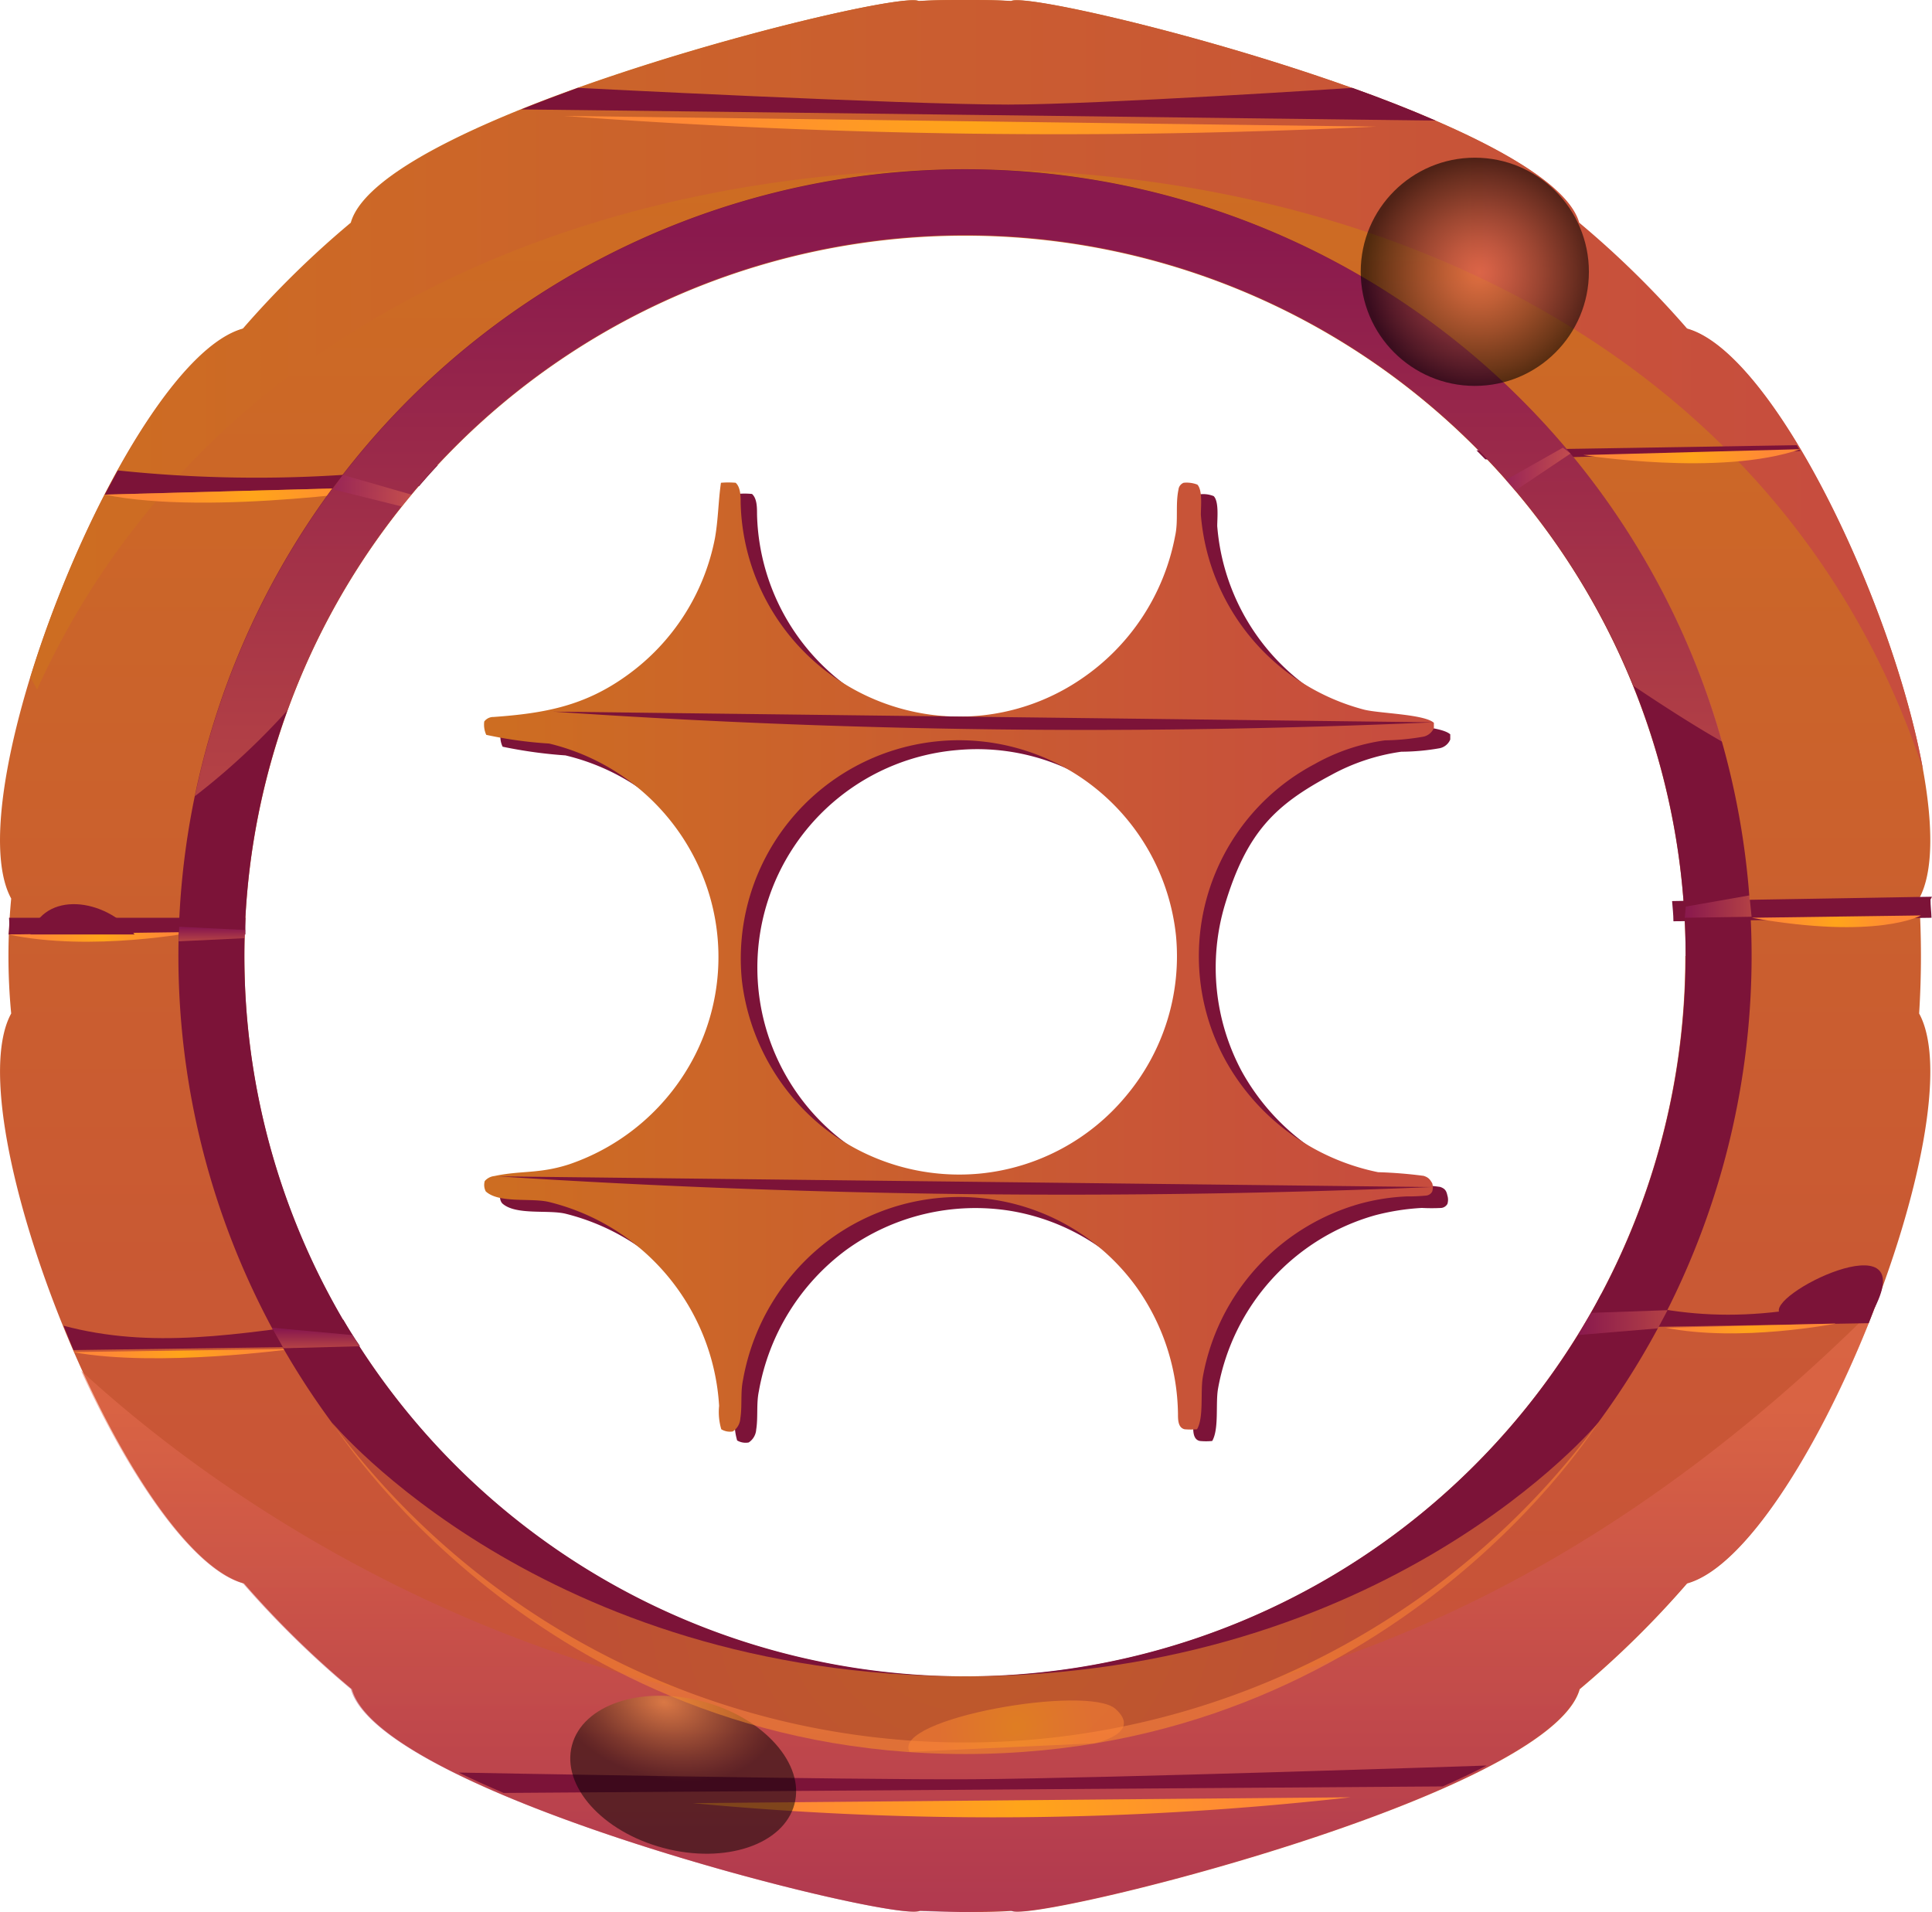 <svg xmlns="http://www.w3.org/2000/svg" xmlns:xlink="http://www.w3.org/1999/xlink" viewBox="0 0 115.66 114.46"><defs><style>.cls-1{isolation:isolate;}.cls-2{fill:url(#_7);}.cls-14,.cls-15,.cls-16,.cls-17,.cls-18,.cls-20,.cls-21,.cls-22,.cls-23,.cls-24,.cls-25,.cls-3{opacity:0.5;}.cls-17,.cls-20,.cls-21,.cls-22,.cls-23,.cls-24,.cls-25,.cls-3{mix-blend-mode:multiply;}.cls-3{fill:url(#_144);}.cls-4{fill:url(#_7-2);}.cls-5{fill:#7c1338;}.cls-10,.cls-11,.cls-12,.cls-13,.cls-6,.cls-7,.cls-8,.cls-9{mix-blend-mode:soft-light;}.cls-6{fill:url(#_24);}.cls-7{fill:url(#_24-2);}.cls-8{fill:url(#_24-3);}.cls-9{fill:url(#_24-4);}.cls-10{fill:url(#_24-5);}.cls-11{fill:url(#_24-6);}.cls-12{fill:url(#_24-7);}.cls-13{fill:url(#_24-8);}.cls-14,.cls-15,.cls-19{mix-blend-mode:color-dodge;}.cls-14{fill:url(#_1084);}.cls-15,.cls-16{fill:url(#_24-9);}.cls-16,.cls-18{mix-blend-mode:screen;}.cls-17{fill:url(#_144-2);}.cls-18{fill:url(#_24-11);}.cls-19{opacity:0.6;fill:url(#_1097);}.cls-20{fill:url(#_144-3);}.cls-21{fill:url(#_144-4);}.cls-22{fill:url(#_144-5);}.cls-23{fill:url(#_144-6);}.cls-24{fill:url(#_144-7);}.cls-25{fill:url(#_144-8);}.cls-26{fill:url(#_7-3);}</style><linearGradient id="_7" x1="57.78" y1="4.6" x2="57.78" y2="123.5" gradientUnits="userSpaceOnUse"><stop offset="0.02" stop-color="#cd6d22"/><stop offset="0.95" stop-color="#c74d3e"/></linearGradient><linearGradient id="_144" x1="58.57" y1="116.45" x2="58.57" y2="84.27" gradientUnits="userSpaceOnUse"><stop offset="0" stop-color="#961f63"/><stop offset="1" stop-color="#ea7052"/></linearGradient><linearGradient id="_7-2" x1="1.82" y1="23.03" x2="115.12" y2="23.03" xlink:href="#_7"/><radialGradient id="_24" cx="15.16" cy="29.61" r="6.3" gradientUnits="userSpaceOnUse"><stop offset="0.02" stop-color="#ffa41a"/><stop offset="1" stop-color="#ff8836"/></radialGradient><radialGradient id="_24-2" cx="6.09" cy="56.09" r="3.95" xlink:href="#_24"/><radialGradient id="_24-3" cx="10.94" cy="81.03" r="4.65" xlink:href="#_24"/><radialGradient id="_24-4" cx="61.16" cy="108.2" r="13.94" xlink:href="#_24"/><radialGradient id="_24-5" cx="104.81" cy="79.52" r="3.61" xlink:href="#_24"/><radialGradient id="_24-6" cx="109.91" cy="55.15" r="3.57" xlink:href="#_24"/><radialGradient id="_24-7" cx="101.26" cy="27.31" r="4.62" xlink:href="#_24"/><radialGradient id="_24-8" cx="58.08" cy="7.48" r="17.19" xlink:href="#_24"/><radialGradient id="_1084" cx="-597.64" cy="-1026" r="5.18" gradientTransform="matrix(1.28, 0.34, -0.22, 0.85, 579.01, 1177.19)" gradientUnits="userSpaceOnUse"><stop offset="0" stop-color="#f1a640"/><stop offset="0.06" stop-color="#e19b3c"/><stop offset="0.41" stop-color="#825a23"/><stop offset="0.69" stop-color="#3c2910"/><stop offset="0.9" stop-color="#110b04"/><stop offset="1"/></radialGradient><radialGradient id="_24-9" cx="57.78" cy="95.07" r="27.7" xlink:href="#_24"/><linearGradient id="_144-2" x1="57.38" y1="13.4" x2="57.38" y2="46.25" xlink:href="#_144"/><radialGradient id="_24-11" cx="60.83" cy="103.33" r="4.69" xlink:href="#_24"/><radialGradient id="_1097" cx="87.95" cy="16.38" r="6.85" gradientTransform="translate(0.61 -0.06)" gradientUnits="userSpaceOnUse"><stop offset="0" stop-color="#e87052"/><stop offset="0.1" stop-color="#da694d"/><stop offset="0.28" stop-color="#b75841"/><stop offset="0.53" stop-color="#7d3c2c"/><stop offset="0.84" stop-color="#2d1610"/><stop offset="1"/></radialGradient><linearGradient id="_144-3" x1="18.9" y1="79.59" x2="18.9" y2="80.67" xlink:href="#_144"/><linearGradient id="_144-4" x1="12.69" y1="55.56" x2="12.69" y2="56.32" xlink:href="#_144"/><linearGradient id="_144-5" x1="19.96" y1="29.37" x2="24.63" y2="29.37" xlink:href="#_144"/><linearGradient id="_144-6" x1="90.15" y1="28.09" x2="94.02" y2="28.09" xlink:href="#_144"/><linearGradient id="_144-7" x1="100.86" y1="54.27" x2="104.86" y2="54.27" xlink:href="#_144"/><linearGradient id="_144-8" x1="94.46" y1="79.17" x2="99.82" y2="79.17" xlink:href="#_144"/><linearGradient id="_7-3" x1="29" y1="57.28" x2="85.84" y2="57.28" xlink:href="#_7"/></defs><title>Asset 23</title><g class="cls-1"><g id="Layer_2" data-name="Layer 2"><g id="frame"><path class="cls-2" d="M114.89,60.67a54.81,54.81,0,0,0,0-6.88c3.41-6.23-7-32.21-13.94-34.12a56.89,56.89,0,0,0-6.46-6.34C92.75,7,61.85-.67,60.53.07,59.62,0,58.7,0,57.78,0S55.94,0,55,.07c-1.32-.74-32.22,6.9-34,13.26a56.89,56.89,0,0,0-6.46,6.34C7.65,21.58-2.74,47.56.67,53.79a36.18,36.18,0,0,0,0,6.88c-3.41,6.23,7,32.2,13.94,34.12a56.8,56.8,0,0,0,6.46,6.33c1.74,6.37,32.64,14,34,13.27.91,0,1.83.07,2.75.07s1.84,0,2.75-.07c1.32.73,32.22-6.9,34-13.27A56.8,56.8,0,0,0,101,94.79C107.91,92.87,118.3,66.9,114.89,60.67Zm-14-3.44A43.13,43.13,0,1,1,57.78,14.11,43.12,43.12,0,0,1,100.91,57.23Z"/><path class="cls-3" d="M112.23,78.28h0c-3,7.9-7.63,15.5-11.27,16.5a57.65,57.65,0,0,1-6.46,6.33c-1.74,6.37-32.64,14-34,13.27-.91,0-1.83.07-2.75.07s-1.84,0-2.75-.07c-1.32.73-32.22-6.9-34-13.27a57.65,57.65,0,0,1-6.46-6.33c-3-.84-6.77-6.32-9.69-12.73h0C26,101.49,71.25,119.26,112.23,78.28Z"/><path class="cls-4" d="M101,19.67a56.89,56.89,0,0,0-6.46-6.34C92.75,7,61.85-.67,60.53.06,59.62,0,58.7,0,57.78,0S55.94,0,55,.06C53.71-.67,22.81,7,21.07,13.33a56.89,56.89,0,0,0-6.46,6.34C10.3,20.85,4.66,31.29,1.82,40.54l.4.74c9.37-20.7,31.36-31.15,55.56-31.15,26.39,0,49.47,12.17,57.34,35.93h0C113.3,36,106.16,21.1,101,19.67Z"/><path class="cls-5" d="M7.05,28.16a79.34,79.34,0,0,0,19.16-.31c-.39.41-.76.83-1.12,1.25l-18.82.51Z"/><path class="cls-5" d="M107.78,27l-18.86.5-.53-.54,19.18-.31Z"/><path class="cls-5" d="M.54,54.94H14.69c0,.64,0,.93,0,1H.51A4.56,4.56,0,0,0,.54,54.94Z"/><path class="cls-5" d="M115.57,53.85c0,.37.05.73.06,1.09l-15.45.21c0-.41-.05-.81-.08-1.21l15.56-.26Z"/><path class="cls-5" d="M20.55,79c.31.53.64,1.06,1,1.58l-17.15.24c-.2-.48-.41-1-.6-1.46C9.06,80.76,14.06,79.92,20.55,79Z"/><path class="cls-5" d="M112.63,77.21c-.24.66-.5,1.33-.76,2l-17.14.29c.39-.64.76-1.29,1.11-2C100.91,79,105.46,79.3,112.63,77.21Z"/><path class="cls-5" d="M89,105.69c-.82.42-1.7.84-2.63,1.25l-56.22.39c-.94-.4-1.85-.81-2.69-1.22,0,0,23.56.45,30.77.4C66.37,106.45,89,105.69,89,105.69Z"/><path class="cls-5" d="M85.94,7.22C67.5,7,47.77,6.74,31.21,6.55c1.09-.44,2.23-.87,3.38-1.29,0,0,19.54,1,25.77,1,5.36,0,20.6-1,20.6-1C82.7,5.88,84.39,6.54,85.94,7.22Z"/><path class="cls-6" d="M6.27,29.61l17.78-.48S12.64,30.92,6.27,29.61Z"/><path class="cls-7" d="M.51,55.94l11.16-.15S5.47,57,.51,55.94Z"/><path class="cls-8" d="M4.37,80.94l13.14-.19S9.39,81.87,4.37,80.94Z"/><path class="cls-9" d="M41.46,107.94l39.4-.35A191.11,191.11,0,0,1,41.46,107.94Z"/><path class="cls-10" d="M99.71,79.48l10.2-.25S104.15,80.37,99.71,79.48Z"/><path class="cls-11" d="M104.86,54.94,115,54.8S112.42,56.28,104.86,54.94Z"/><path class="cls-12" d="M107.78,26.89l-13,.35S103,28.55,107.78,26.89Z"/><path class="cls-13" d="M33.78,6.94l48.6.64A399.06,399.06,0,0,1,33.78,6.94Z"/><path class="cls-14" d="M47.56,108c-.64,2.42-4.14,3.6-7.82,2.63s-6.14-3.72-5.5-6.15,4.14-3.6,7.82-2.63S48.2,105.62,47.56,108Z"/><path class="cls-5" d="M57.78,10.13a47.09,47.09,0,1,0,47.08,47.09A47.08,47.08,0,0,0,57.78,10.13Zm0,90.22a43.14,43.14,0,1,1,43.13-43.13A43.13,43.13,0,0,1,57.78,100.35Z"/><path class="cls-15" d="M19.88,85.16s12.62,15.19,37.9,15.19,37.9-15.19,37.9-15.19S83.37,105,57.78,105,19.88,85.16,19.88,85.16Z"/><path class="cls-16" d="M19.88,85.16a47.09,47.09,0,0,0,75.8,0S83.37,105,57.78,105,19.88,85.16,19.88,85.16Z"/><path class="cls-17" d="M103.1,44.4c-1.11-.63-2.81-1.66-5.31-3.34h0a43.16,43.16,0,0,0-80.58,1.46,41.73,41.73,0,0,1-5.54,5.14A47.1,47.1,0,0,1,103.1,44.4Z"/><path class="cls-18" d="M54.45,104.87c-1.09-2,10.68-4.05,12.33-2.57s-1.29,2.06-1.29,2.06Z"/><circle class="cls-19" cx="88.29" cy="16.27" r="6.83"/><polygon class="cls-20" points="16.28 79.48 21.1 79.92 21.52 80.59 16.97 80.71 16.28 79.48"/><polygon class="cls-21" points="10.73 55.48 14.69 55.67 14.66 56.16 10.7 56.35 10.73 55.48"/><polygon class="cls-22" points="20.52 28.43 24.63 29.61 24.05 30.32 19.96 29.3 20.52 28.43"/><polygon class="cls-23" points="93.56 26.8 90.15 28.73 90.71 29.37 94.02 27.15 93.56 26.8"/><polygon class="cls-24" points="104.73 53.6 100.92 54.27 100.86 54.94 104.86 54.88 104.73 53.6"/><polygon class="cls-25" points="99.83 78.43 95.25 78.59 94.46 79.92 99.25 79.52 99.83 78.43"/><path class="cls-5" d="M1.82,55.94c.84-2.63,4.45-2.2,6.24,0Z"/><path class="cls-5" d="M112.23,78.28c2.72-5.36-6.71-.71-5.66.36Z"/><path class="cls-5" d="M86.21,71.05a24.52,24.52,0,0,0-2.73-.21,13.53,13.53,0,0,1-9.16-6.74,13.15,13.15,0,0,1-1-9.91c1.31-4.36,3-6,6.36-7.79A12.25,12.25,0,0,1,83.89,45a13.47,13.47,0,0,0,2.3-.21.88.88,0,0,0,.63-.52c0-.09,0-.26,0-.31-.56-.52-3.29-.56-4.18-.79a13.14,13.14,0,0,1-9.77-11.68c0-.47.11-1.46-.21-1.79a1.65,1.65,0,0,0-.82-.11c-.21.13-.26.16-.31.41-.19.88,0,1.87-.2,2.77a13.31,13.31,0,0,1-5.66,8.59,13,13,0,0,1-9.67,2A13.11,13.11,0,0,1,45.32,30.79c0-.41,0-.95-.3-1.22a4.39,4.39,0,0,0-.89,0c-.17,1.11-.15,2.24-.35,3.35a13.24,13.24,0,0,1-5.25,8.21c-2.54,1.84-4.93,2.28-8,2.5a.68.68,0,0,0-.56.27,1.38,1.38,0,0,0,.12.8,27.75,27.75,0,0,0,3.76.52,13.22,13.22,0,0,1,9.46,8.62,13,13,0,0,1-.71,10,13.22,13.22,0,0,1-7.55,6.57c-1.79.58-2.88.36-4.47.7a.57.57,0,0,0-.52.92c.79.74,2.76.37,3.81.63A13.41,13.41,0,0,1,44,84.82a3.67,3.67,0,0,0,.13,1.41,1,1,0,0,0,.69.12,1,1,0,0,0,.45-.77c.12-.76,0-1.54.16-2.3a13.41,13.41,0,0,1,5.22-8.45,13.19,13.19,0,0,1,9.87-2.34,13,13,0,0,1,8.39,5.22,13.36,13.36,0,0,1,2.52,7.65c0,.33,0,.82.4.9a3.67,3.67,0,0,0,.74,0c.42-.73.19-2.26.35-3.14a13.19,13.19,0,0,1,9.4-10.37,14,14,0,0,1,2.8-.44,11.24,11.24,0,0,0,1.17,0,.48.48,0,0,0,.36-.24.85.85,0,0,0,0-.5C86.59,71.29,86.51,71.15,86.21,71.05ZM68.39,66.28a12.93,12.93,0,0,1-8.71,4.63,13.09,13.09,0,0,1-9.36-2.72,13.07,13.07,0,0,1,7-23.29A13,13,0,0,1,68.39,66.28Z"/><path class="cls-26" d="M85.23,70.39a26.92,26.92,0,0,0-2.73-.22,13.53,13.53,0,0,1-9.16-6.74A13,13,0,0,1,78.7,45.74a11.8,11.8,0,0,1,4.21-1.42,14.57,14.57,0,0,0,2.3-.22.88.88,0,0,0,.63-.52c0-.08,0-.25,0-.31-.56-.52-3.28-.56-4.18-.79a13.14,13.14,0,0,1-9.77-11.67c0-.47.11-1.47-.21-1.8a1.78,1.78,0,0,0-.82-.11.49.49,0,0,0-.31.41c-.19.89,0,1.87-.2,2.77a13.31,13.31,0,0,1-5.66,8.59,12.93,12.93,0,0,1-9.67,2A13.11,13.11,0,0,1,44.34,30.12c0-.4,0-.95-.3-1.22a5.19,5.19,0,0,0-.88,0C43,30,43,31.1,42.8,32.22a13.19,13.19,0,0,1-5.25,8.2c-2.54,1.84-4.93,2.28-8,2.5a.68.68,0,0,0-.56.27,1.46,1.46,0,0,0,.12.8,24.9,24.9,0,0,0,3.76.52,13.24,13.24,0,0,1,9.46,8.63,13,13,0,0,1-.71,10,13.24,13.24,0,0,1-7.55,6.56c-1.79.58-2.88.36-4.47.7a.89.89,0,0,0-.58.3.84.84,0,0,0,.06.62c.8.74,2.76.37,3.81.64A13.39,13.39,0,0,1,43.05,84.16a3.64,3.64,0,0,0,.13,1.4,1,1,0,0,0,.69.13,1,1,0,0,0,.45-.78c.12-.76,0-1.54.16-2.3a13.36,13.36,0,0,1,5.23-8.44,13.11,13.11,0,0,1,9.86-2.34A13,13,0,0,1,68,77a13.36,13.36,0,0,1,2.52,7.65c0,.33,0,.82.4.91a4.58,4.58,0,0,0,.74,0c.42-.72.19-2.25.35-3.14a13.18,13.18,0,0,1,9.4-10.36,12.66,12.66,0,0,1,2.81-.44,11.13,11.13,0,0,0,1.16-.05.46.46,0,0,0,.36-.24.85.85,0,0,0,0-.5C85.61,70.62,85.54,70.49,85.23,70.39ZM67.41,65.61a13,13,0,0,1-8.71,4.64,13.14,13.14,0,0,1-9.36-2.72,13.28,13.28,0,0,1-4.92-8.78A13.06,13.06,0,1,1,70.4,56,13,13,0,0,1,67.41,65.61Z"/><path class="cls-5" d="M33.1,42.6l52.69.64A469,469,0,0,1,33.1,42.6Z"/><path class="cls-5" d="M29.82,70.42l55.88.64A527.46,527.46,0,0,1,29.82,70.42Z"/></g></g></g></svg>